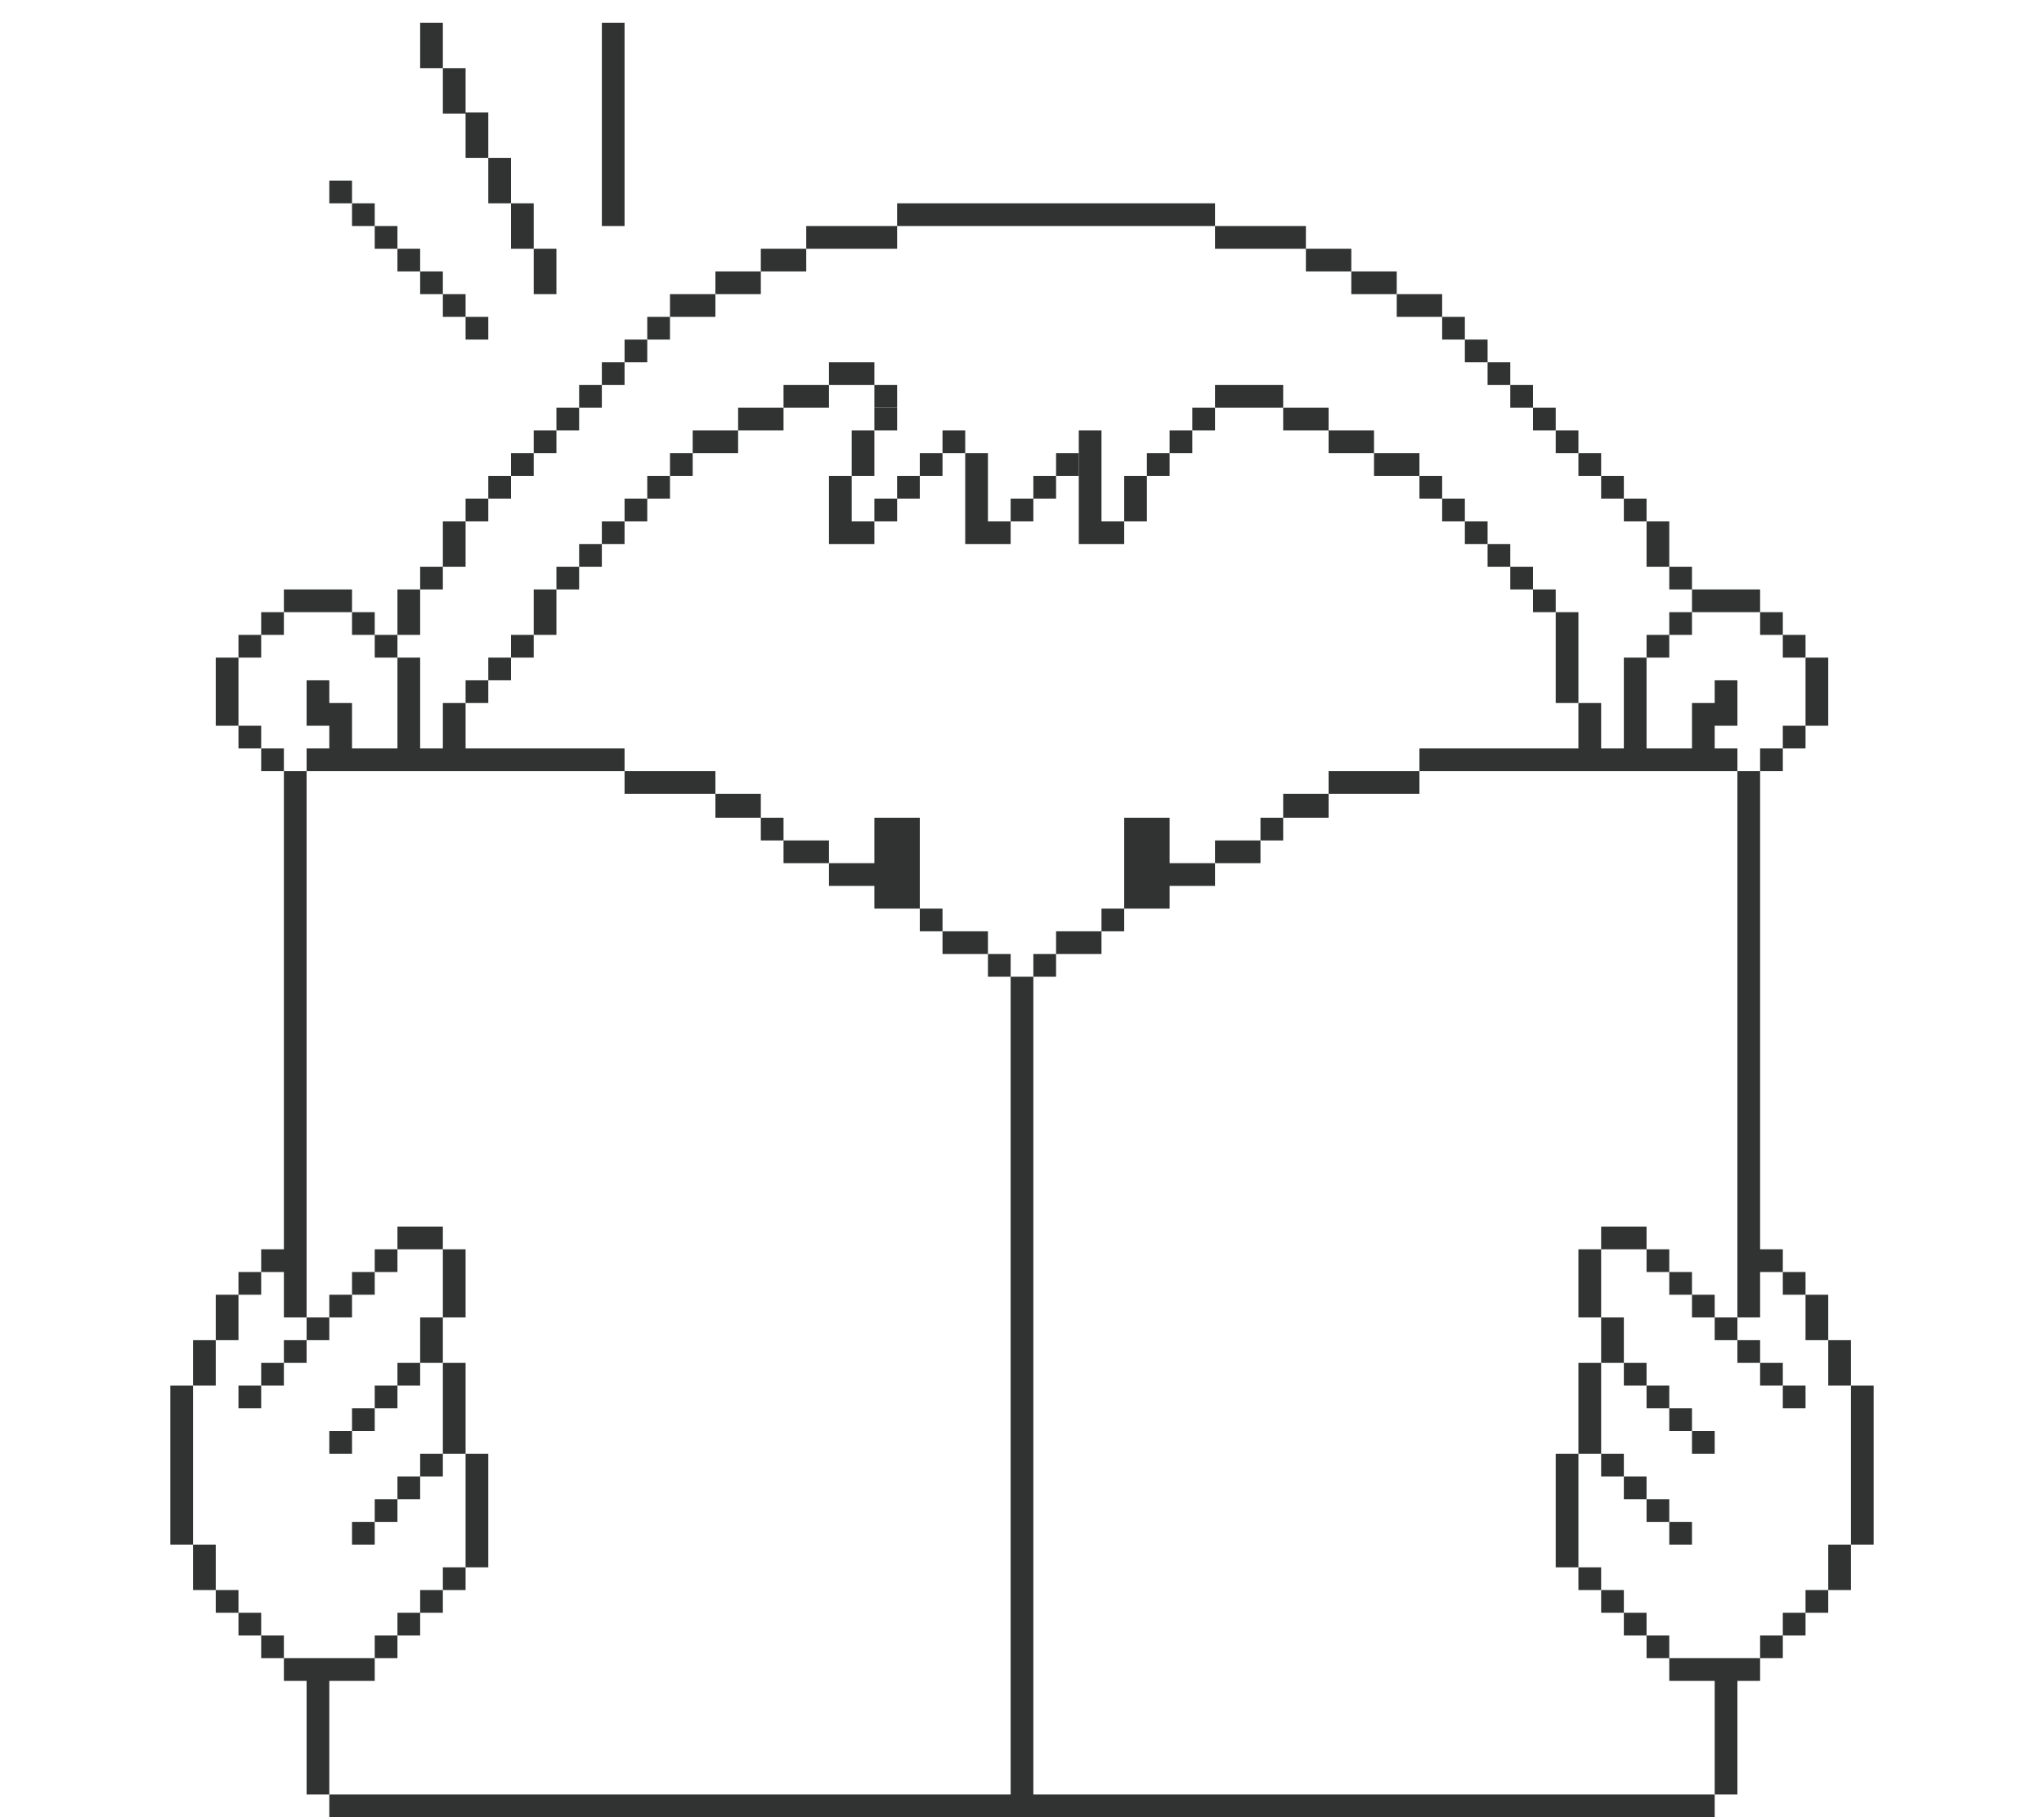 <svg width="180" height="160" viewBox="0 0 180 160" fill="none" xmlns="http://www.w3.org/2000/svg">
<g clip-path="url(#clip0_1178_5154)">
<path d="M163 122V124V126V128V130V132V134V136H165V134V132V130V128V126V124V122H163Z" fill="#313232"/>
<path d="M161 138V140H163V138V136H161V138Z" fill="#313232"/>
<path d="M161 122H163V120V118H161V120V122Z" fill="#313232"/>
<path d="M161 140H159V142H161V140Z" fill="#313232"/>
<path d="M159 118H161V116V114H159V116V118Z" fill="#313232"/>
<path d="M159 61.9V63.9H161V61.9V59.9V57.9H159V59.9V61.9Z" fill="#313232"/>
<path d="M159 142H157V144H159V142Z" fill="#313232"/>
<path d="M159 122H157V124H159V122Z" fill="#313232"/>
<path d="M159 112H157V114H159V112Z" fill="#313232"/>
<path d="M159 63.9H157V65.9H159V63.9Z" fill="#313232"/>
<path d="M159 55.9H157V57.9H159V55.9Z" fill="#313232"/>
<path d="M157 144H155V146H157V144Z" fill="#313232"/>
<path d="M157 120H155V122H157V120Z" fill="#313232"/>
<path d="M157 65.9H155V67.9H157V65.9Z" fill="#313232"/>
<path d="M157 53.9H155V55.9H157V53.9Z" fill="#313232"/>
<path d="M155 118H153V120H155V118Z" fill="#313232"/>
<path d="M153 69.9V72V74V76V78V80V82V84V86V88V90V92V94V96V98V100V102V104V106V108V110V112V114V116H155V114V112H157V110H155V108V106V104V102V100V98V96V94V92V90V88V86V84V82V80V78V76V74V72V69.9V67.9H153V69.9Z" fill="#313232"/>
<path d="M151 146H149H147V148H149H151V150V152V154V156V158H153V156V154V152V150V148H155V146H153H151Z" fill="#313232"/>
<path d="M153 116H151V118H153V116Z" fill="#313232"/>
<path d="M151 65.9V63.9H153V61.9V59.9H151V61.9H149V63.9V65.9H147H145V63.9V61.9V59.9V57.9H143V59.9V61.9V63.9V65.9H141V63.9V61.9H139V63.9V65.9H137H135H133H131H129H127H125V67.9H127H129H131H133H135H137H139H141H143H145H147H149H151H153V65.9H151Z" fill="#313232"/>
<path d="M151 126H149V128H151V126Z" fill="#313232"/>
<path d="M151 114H149V116H151V114Z" fill="#313232"/>
<path d="M151 53.9H153H155V51.9H153H151H149V53.9H151Z" fill="#313232"/>
<path d="M147 158H145H143H141H139H137H135H133H131H129H127H125H123H121H119H117H115H113H111H109H107H105H103H101H99H97H95H93H91V156V154V152V150V148V146V144V142V140V138V136V134V132V130V128V126V124V122V120V118V116V114V112V110V108V106V104V102V100V98V96V94V92V90V88V86H89V88V90V92V94V96V98V100V102V104V106V108V110V112V114V116V118V120V122V124V126V128V130V132V134V136V138V140V142V144V146V148V150V152V154V156V158H87H85H83H81H79H77H75H73H71H69H67H65H63H61H59H57H55H53H51H49H47H45H43H41H39H37H35H33H31H29V160H31H33H35H37H39H41H43H45H47H49H51H53H55H57H59H61H63H65H67H69H71H73H75H77H79H81H83H85H87H89H91H93H95H97H99H101H103H105H107H109H111H113H115H117H119H121H123H125H127H129H131H133H135H137H139H141H143H145H147H149H151V158H149H147Z" fill="#313232"/>
<path d="M149 134H147V136H149V134Z" fill="#313232"/>
<path d="M149 124H147V126H149V124Z" fill="#313232"/>
<path d="M149 112H147V114H149V112Z" fill="#313232"/>
<path d="M149 53.9H147V55.9H149V53.9Z" fill="#313232"/>
<path d="M149 49.9H147V51.9H149V49.9Z" fill="#313232"/>
<path d="M147 144H145V146H147V144Z" fill="#313232"/>
<path d="M147 132H145V134H147V132Z" fill="#313232"/>
<path d="M147 122H145V124H147V122Z" fill="#313232"/>
<path d="M147 110H145V112H147V110Z" fill="#313232"/>
<path d="M147 55.9H145V57.9H147V55.9Z" fill="#313232"/>
<path d="M145 49.9H147V47.9V45.9H145V47.9V49.9Z" fill="#313232"/>
<path d="M145 142H143V144H145V142Z" fill="#313232"/>
<path d="M145 130H143V132H145V130Z" fill="#313232"/>
<path d="M145 120H143V122H145V120Z" fill="#313232"/>
<path d="M143 108H141V110H143H145V108H143Z" fill="#313232"/>
<path d="M145 43.9H143V45.9H145V43.9Z" fill="#313232"/>
<path d="M143 140H141V142H143V140Z" fill="#313232"/>
<path d="M143 128H141V130H143V128Z" fill="#313232"/>
<path d="M141 120H143V118V116H141V118V120Z" fill="#313232"/>
<path d="M143 41.9H141V43.9H143V41.9Z" fill="#313232"/>
<path d="M141 138H139V140H141V138Z" fill="#313232"/>
<path d="M139 122V124V126V128H141V126V124V122V120H139V122Z" fill="#313232"/>
<path d="M139 112V114V116H141V114V112V110H139V112Z" fill="#313232"/>
<path d="M141 39.9H139V41.9H141V39.9Z" fill="#313232"/>
<path d="M137 130V132V134V136V138H139V136V134V132V130V128H137V130Z" fill="#313232"/>
<path d="M139 57.9V55.9V53.9H137V55.9V57.9V59.9V61.9H139V59.9V57.9Z" fill="#313232"/>
<path d="M139 37.9H137V39.9H139V37.9Z" fill="#313232"/>
<path d="M137 51.9H135V53.9H137V51.9Z" fill="#313232"/>
<path d="M137 35.9H135V37.9H137V35.9Z" fill="#313232"/>
<path d="M135 49.9H133V51.9H135V49.9Z" fill="#313232"/>
<path d="M135 33.9H133V35.9H135V33.9Z" fill="#313232"/>
<path d="M133 47.9H131V49.9H133V47.9Z" fill="#313232"/>
<path d="M133 31.9H131V33.9H133V31.9Z" fill="#313232"/>
<path d="M131 45.9H129V47.9H131V45.9Z" fill="#313232"/>
<path d="M131 29.9H129V31.9H131V29.9Z" fill="#313232"/>
<path d="M129 43.9H127V45.9H129V43.9Z" fill="#313232"/>
<path d="M129 27.9H127V29.9H129V27.9Z" fill="#313232"/>
<path d="M127 41.9H125V43.9H127V41.9Z" fill="#313232"/>
<path d="M125 27.9H127V25.9H125H123V27.9H125Z" fill="#313232"/>
<path d="M121 67.9H119H117V69.9H119H121H123H125V67.9H123H121Z" fill="#313232"/>
<path d="M123 39.9H121V41.9H123H125V39.9H123Z" fill="#313232"/>
<path d="M121 25.9H123V23.9H121H119V25.9H121Z" fill="#313232"/>
<path d="M119 37.9H117V39.9H119H121V37.9H119Z" fill="#313232"/>
<path d="M117 23.9H119V21.9H117H115V23.9H117Z" fill="#313232"/>
<path d="M113 69.9V72H115H117V69.9H115H113Z" fill="#313232"/>
<path d="M115 35.9H113V37.9H115H117V35.9H115Z" fill="#313232"/>
<path d="M111 74H109H107V76H109H111V74H113V72H111V74Z" fill="#313232"/>
<path d="M111 33.9H109H107V35.9H109H111H113V33.9H111Z" fill="#313232"/>
<path d="M109 21.9H111H113H115V19.9H113H111H109H107V21.9H109Z" fill="#313232"/>
<path d="M107 35.9H105V37.9H107V35.9Z" fill="#313232"/>
<path d="M105 37.9H103V39.9H105V37.9Z" fill="#313232"/>
<path d="M103 39.9H101V41.9H103V39.9Z" fill="#313232"/>
<path d="M99 43.9V45.9H101V43.9V41.9H99V43.9Z" fill="#313232"/>
<path d="M97 80V82H98H99V80H98H97Z" fill="#313232"/>
<path d="M103 76V74V72H101H99V74V76V78V80H101H103V78H105H107V76H105H103Z" fill="#313232"/>
<path d="M97 43.9V41.9V39.9V37.9H95V39.9V41.9V43.9V45.9V47.9H97H99V45.9H97V43.9Z" fill="#313232"/>
<path d="M93 82V84H95H97V82H95H93Z" fill="#313232"/>
<path d="M93 84H91V86H93V84Z" fill="#313232"/>
<path d="M93 41.9H91V43.9H93V41.9Z" fill="#313232"/>
<path d="M95 39.9H93V41.9H95V39.9Z" fill="#313232"/>
<path d="M91 43.9H89V45.9H91V43.9Z" fill="#313232"/>
<path d="M89 84H87V86H89V84Z" fill="#313232"/>
<path d="M85 82H83V84H85H87V82H85Z" fill="#313232"/>
<path d="M85 43.9V45.9V47.9H87H89V45.9H87V43.9V41.9V39.9H85V41.9V43.9Z" fill="#313232"/>
<path d="M85 37.9H83V39.9H85V37.9Z" fill="#313232"/>
<path d="M82 80H81V82H82H83V80H82Z" fill="#313232"/>
<path d="M83 39.9H81V41.9H83V39.9Z" fill="#313232"/>
<path d="M83 19.9H85H87H89H91H93H95H97H99H101H103H105H107V17.9H105H103H101H99H97H95H93H91H89H87H85H83H81H79V19.9H81H83Z" fill="#313232"/>
<path d="M81 41.9H79V43.9H81V41.9Z" fill="#313232"/>
<path d="M81 76V74V72H79H77V74V76H73V78H75H77V80H79H81V78V76Z" fill="#313232"/>
<path d="M71 74H69V76H71H73V74H71Z" fill="#313232"/>
<path d="M79 43.9H77V45.9H79V43.9Z" fill="#313232"/>
<path d="M77 39.9V37.9H75V39.9V41.9H77V39.9Z" fill="#313232"/>
<path d="M79 35.9H77V37.9H79V35.9Z" fill="#313232"/>
<path d="M77 33.9V35.9H79V33.9H77V31.9H75H73V33.9H75H77Z" fill="#313232"/>
<path d="M75 43.9V41.9H73V43.9V45.9V47.9H75H77V45.9H75V43.9Z" fill="#313232"/>
<path d="M75 21.9H77H79V19.9H77H75H73H71V21.9H73H75Z" fill="#313232"/>
<path d="M73 35.9V33.9H71H69V35.9H71H73Z" fill="#313232"/>
<path d="M71 23.9V21.9H69H67V23.9H69H71Z" fill="#313232"/>
<path d="M69 72H67V74H69V72Z" fill="#313232"/>
<path d="M69 37.9V35.9H67H65V37.9H67H69Z" fill="#313232"/>
<path d="M65 69.9H63V72H65H67V69.9H65Z" fill="#313232"/>
<path d="M67 25.9V23.9H65H63V25.9H65H67Z" fill="#313232"/>
<path d="M65 39.9V37.9H63H61V39.9H63H65Z" fill="#313232"/>
<path d="M61 67.9H59H57H55V69.9H57H59H61H63V67.9H61Z" fill="#313232"/>
<path d="M63 27.9V25.9H61H59V27.9H61H63Z" fill="#313232"/>
<path d="M61 39.9H59V41.9H61V39.9Z" fill="#313232"/>
<path d="M59 41.9H57V43.9H59V41.9Z" fill="#313232"/>
<path d="M59 27.9H57V29.9H59V27.9Z" fill="#313232"/>
<path d="M57 43.9H55V45.9H57V43.9Z" fill="#313232"/>
<path d="M57 29.9H55V31.9H57V29.9Z" fill="#313232"/>
<path d="M53 65.9H51H49H47H45H43H41V63.9V61.9H39V63.9V65.9H37V63.9V61.9V59.9V57.9H35V59.9V61.9V63.9V65.9H33H31V63.9V61.9H29V59.9H27V61.9V63.9H29V65.9H27V67.9H29H31H33H35H37H39H41H43H45H47H49H51H53H55V65.9H53Z" fill="#313232"/>
<path d="M55 45.9H53V47.9H55V45.9Z" fill="#313232"/>
<path d="M55 31.9H53V33.9H55V31.9Z" fill="#313232"/>
<path d="M55 16.3V12.8V9.2V5.6V2H53V5.6V9.2V12.8V16.3V19.9H55V16.3Z" fill="#313232"/>
<path d="M53 47.9H51V49.9H53V47.9Z" fill="#313232"/>
<path d="M53 33.9H51V35.9H53V33.9Z" fill="#313232"/>
<path d="M51 49.9H49V51.9H51V49.9Z" fill="#313232"/>
<path d="M51 35.9H49V37.9H51V35.9Z" fill="#313232"/>
<path d="M49 53.9V51.9H47V53.9V55.9H49V53.9Z" fill="#313232"/>
<path d="M49 37.9H47V39.9H49V37.9Z" fill="#313232"/>
<path d="M47 25.9H49V23.9V21.9H47V23.9V25.9Z" fill="#313232"/>
<path d="M47 55.9H45V57.9H47V55.9Z" fill="#313232"/>
<path d="M47 39.9H45V41.9H47V39.9Z" fill="#313232"/>
<path d="M45 21.9H47V19.9V17.9H45V19.9V21.9Z" fill="#313232"/>
<path d="M45 57.9H43V59.9H45V57.9Z" fill="#313232"/>
<path d="M45 41.9H43V43.9H45V41.9Z" fill="#313232"/>
<path d="M43 17.9H45V15.9V13.9H43V15.9V17.9Z" fill="#313232"/>
<path d="M41 132V134V136V138H43V136V134V132V130V128H41V130V132Z" fill="#313232"/>
<path d="M43 59.9H41V61.9H43V59.9Z" fill="#313232"/>
<path d="M43 43.9H41V45.9H43V43.9Z" fill="#313232"/>
<path d="M43 27.9H41V29.9H43V27.9Z" fill="#313232"/>
<path d="M39 10H41V11.9V13.9H43V11.9V9.9H41V8V6H39V8V10Z" fill="#313232"/>
<path d="M39 4V2H37V4V6H39V4Z" fill="#313232"/>
<path d="M41 138H39V140H41V138Z" fill="#313232"/>
<path d="M39 124V126V128H41V126V124V122V120H39V122V124Z" fill="#313232"/>
<path d="M39 114V116H41V114V112V110H39V112V114Z" fill="#313232"/>
<path d="M41 47.9V45.9H39V47.9V49.9H41V47.9Z" fill="#313232"/>
<path d="M41 25.9H39V27.9H41V25.9Z" fill="#313232"/>
<path d="M39 140H37V142H39V140Z" fill="#313232"/>
<path d="M39 128H37V130H39V128Z" fill="#313232"/>
<path d="M37 118V120H39V118V116H37V118Z" fill="#313232"/>
<path d="M39 110V108H37H35V110H37H39Z" fill="#313232"/>
<path d="M39 49.9H37V51.9H39V49.9Z" fill="#313232"/>
<path d="M39 23.9H37V25.9H39V23.9Z" fill="#313232"/>
<path d="M37 142H35V144H37V142Z" fill="#313232"/>
<path d="M37 130H35V132H37V130Z" fill="#313232"/>
<path d="M37 120H35V122H37V120Z" fill="#313232"/>
<path d="M37 53.9V51.9H35V53.9V55.9H37V53.9Z" fill="#313232"/>
<path d="M37 21.9H35V23.9H37V21.9Z" fill="#313232"/>
<path d="M35 144H33V146H35V144Z" fill="#313232"/>
<path d="M35 132H33V134H35V132Z" fill="#313232"/>
<path d="M35 122H33V124H35V122Z" fill="#313232"/>
<path d="M35 110H33V112H35V110Z" fill="#313232"/>
<path d="M35 55.9H33V57.9H35V55.9Z" fill="#313232"/>
<path d="M35 19.9H33V21.9H35V19.9Z" fill="#313232"/>
<path d="M33 134H31V136H33V134Z" fill="#313232"/>
<path d="M33 124H31V126H33V124Z" fill="#313232"/>
<path d="M33 112H31V114H33V112Z" fill="#313232"/>
<path d="M33 53.9H31V55.9H33V53.9Z" fill="#313232"/>
<path d="M33 17.9H31V19.9H33V17.9Z" fill="#313232"/>
<path d="M31 126H29V128H31V126Z" fill="#313232"/>
<path d="M31 114H29V116H31V114Z" fill="#313232"/>
<path d="M31 15.9H29V17.9H31V15.9Z" fill="#313232"/>
<path d="M29 154V152V150V148H31H33V146H31H29H27H25V148H27V150V152V154V156V158H29V156V154Z" fill="#313232"/>
<path d="M29 116H27V118H29V116Z" fill="#313232"/>
<path d="M29 53.9H31V51.9H29H27H25V53.9H27H29Z" fill="#313232"/>
<path d="M27 118H25V120H27V118Z" fill="#313232"/>
<path d="M25 114V116H27V114V112V110V108V106V104V102V100V98V96V94V92V90V88V86V84V82V80V78V76V74V72V69.9V67.9H25V69.9V72V74V76V78V80V82V84V86V88V90V92V94V96V98V100V102V104V106V108V110H23V112H25V114Z" fill="#313232"/>
<path d="M25 144H23V146H25V144Z" fill="#313232"/>
<path d="M25 120H23V122H25V120Z" fill="#313232"/>
<path d="M25 65.9H23V67.9H25V65.9Z" fill="#313232"/>
<path d="M25 53.9H23V55.9H25V53.9Z" fill="#313232"/>
<path d="M23 142H21V144H23V142Z" fill="#313232"/>
<path d="M23 122H21V124H23V122Z" fill="#313232"/>
<path d="M23 112H21V114H23V112Z" fill="#313232"/>
<path d="M23 63.9H21V65.9H23V63.9Z" fill="#313232"/>
<path d="M23 55.9H21V57.9H23V55.9Z" fill="#313232"/>
<path d="M21 140H19V142H21V140Z" fill="#313232"/>
<path d="M21 116V114H19V116V118H21V116Z" fill="#313232"/>
<path d="M21 59.9V57.9H19V59.9V61.9V63.9H21V61.9V59.9Z" fill="#313232"/>
<path d="M19 136H17V138V140H19V138V136Z" fill="#313232"/>
<path d="M19 120V118H17V120V122H19V120Z" fill="#313232"/>
<path d="M17 132V130V128V126V124V122H15V124V126V128V130V132V134V136H17V134V132Z" fill="#313232"/>
</g>
<defs>
<clipPath id="clip0_1178_5154">
<rect width="150" height="158" fill="white" transform="translate(15 2)"/>
</clipPath>
</defs>
</svg>

